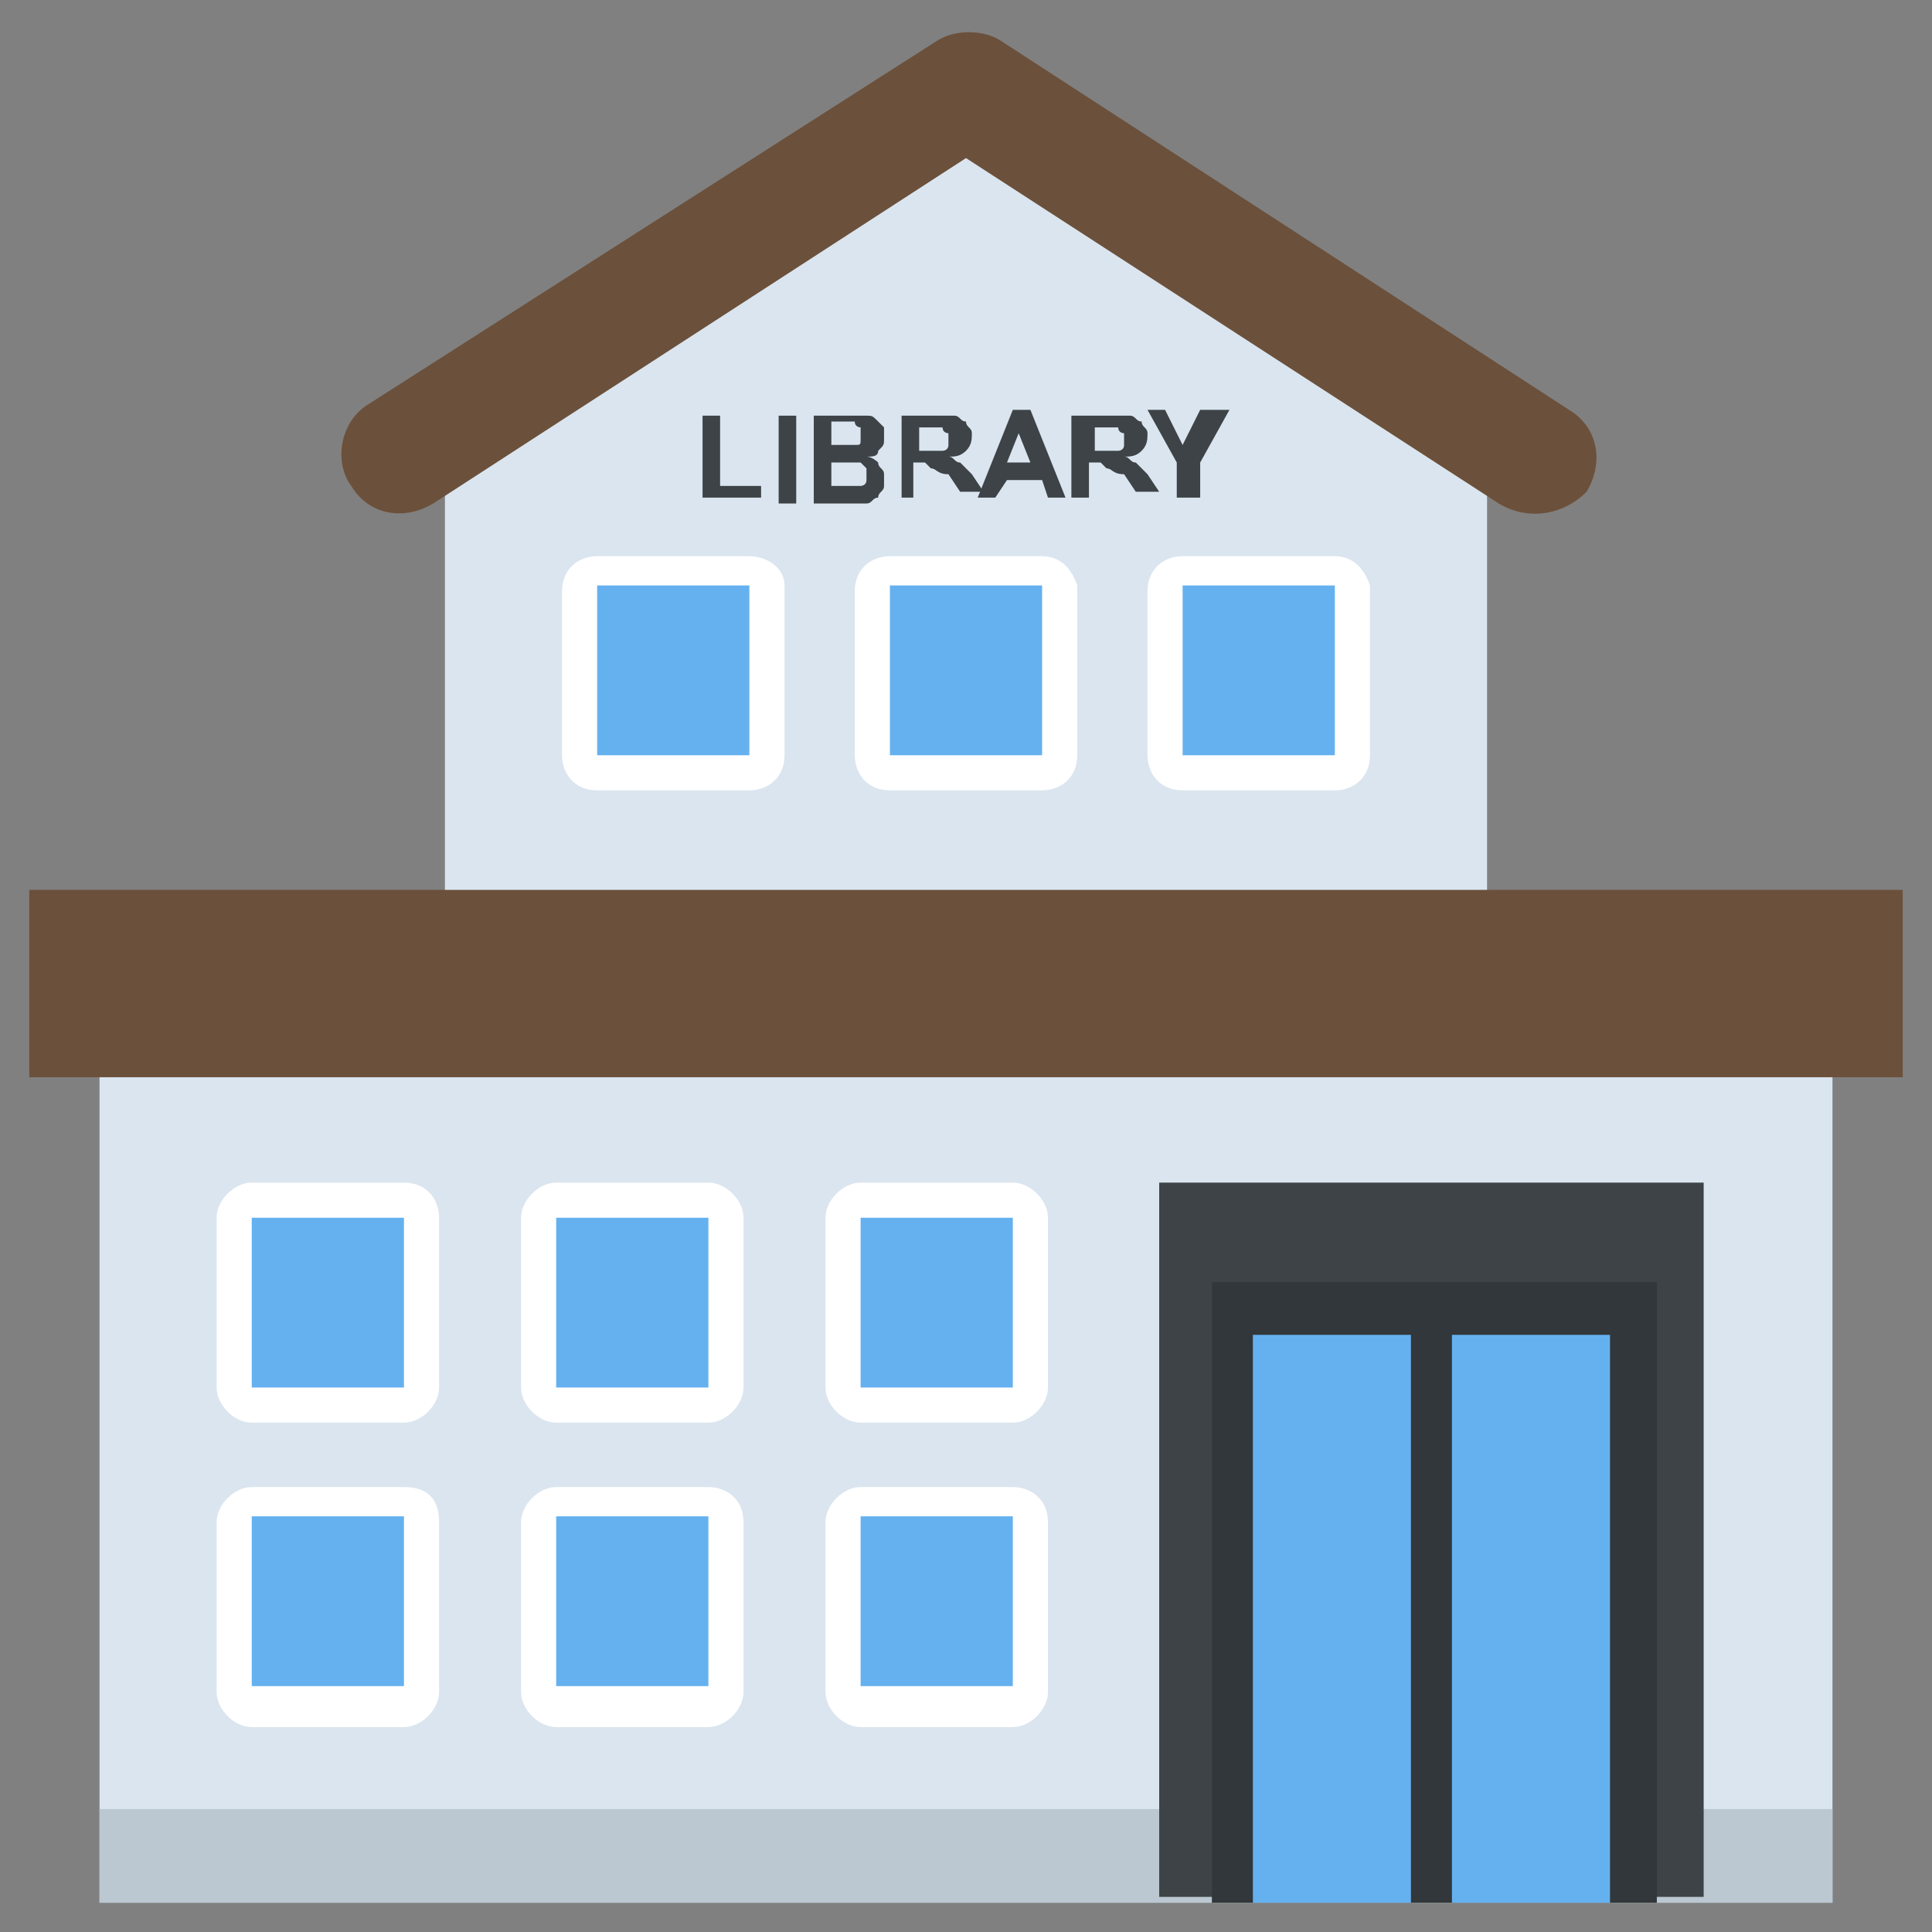 <?xml version="1.0" encoding="utf-8"?>
<!-- Generator: Adobe Illustrator 21.1.0, SVG Export Plug-In . SVG Version: 6.00 Build 0)  -->
<svg version="1.1" id="Layer_1" xmlns="http://www.w3.org/2000/svg" xmlns:xlink="http://www.w3.org/1999/xlink" x="0px" y="0px"
	 viewBox="0 0 33 33" style="enable-background:new 0 0 33 33;" xml:space="preserve">
<rect x="0" y="0" width="33" height="33" fill="#808080" stroke="none"/>
<style type="text/css">
	.st0{fill:#DAE5EF;}
	.st1{fill:#CBD6E0;}
	.st2{fill:#D03F3F;}
	.st3{fill:#BF3333;}
	.st4{fill:#E24B4B;}
	.st5{fill:#6D4135;}
	.st6{fill:#5B331D;}
	.st7{fill:#3E4347;}
	.st8{fill:#4E99D2;}
	.st9{fill:#65B1EF;}
	.st10{fill:#FFDC97;}
	.st11{fill:#FFCD7D;}
	.st12{fill:#FFE9AB;}
	.st13{fill:#31373A;}
	.st14{fill:#8CC63E;}
	.st15{fill:#FFD93B;}
	.st16{fill:#F4C534;}
	.st17{fill:#59A5E0;}
	.st18{fill:#DEE4E9;}
	.st19{fill:#D3D9DD;}
	.st20{fill:#FFFFFF;}
	.st21{fill:#2AB4CD;}
	.st22{fill:#1DA9BF;}
	.st23{fill:#E9EFF4;}
	.st24{fill:#7FB239;}
	.st25{fill:#719D34;}
	.st26{opacity:0.5;}
	.st27{fill:#BBC7D1;}
	.st28{fill:#E84D88;}
	.st29{fill:#D23F77;}
	.st30{fill:#633B2A;}
	.st31{fill:#E9B02C;}
	.st32{fill:#38C0DC;}
	.st33{fill:#45CBEA;}
	.st34{fill:#5A5F63;}
	.st35{fill:#E18823;}
	.st36{fill:#CF7519;}
	.st37{fill:#428DC3;}
	.st38{fill:#8D9BA3;}
	.st39{fill:#7B8B92;}
	.st40{fill:#ACB9C1;}
	.st41{fill:#846144;}
	.st42{fill:#7A5B44;}
	.st43{fill:#6B503B;}
	.st44{fill:#F29A2E;}
	.st45{fill:#728389;}
	.st46{fill:#FFD68D;}
	.st47{fill:#8F6D52;}
	.st48{fill:#84939A;}
	.st49{opacity:0.1;}
	.st50{fill:#89664C;}
	.st51{opacity:0.15;}
	.st52{fill:#DE9C25;}
	.st53{fill:#2AB4CD;stroke:#FFFFFF;stroke-width:0.5;stroke-linecap:round;stroke-linejoin:round;stroke-miterlimit:10;}
	.st54{fill:#FC97B2;}
	.st55{fill:#E88EA7;}
	.st56{opacity:0.2;}
	.st57{fill:#BB3166;}
	.st58{opacity:0.35;}
	.st59{opacity:0.6;}
	.st60{fill:#F9D087;}
	.st61{fill:#A5856D;}
	.st62{fill:#5C4533;}
	.st63{fill:#9A795F;}
	.st64{fill:#512A1B;}
	.st65{fill:#492418;}
	.st66{fill:#BE630E;}
	.st67{fill:none;}
	.st68{opacity:0.5;fill:#E18823;}
	.st69{opacity:0.1;fill:#FFFFFF;}
	.st70{fill:#FCCB7C;}
	.st71{opacity:0.15;fill:#FFFFFF;}
	.st72{opacity:0.2;fill:#FFFFFF;}
	.st73{opacity:0.5;fill:#CBD6E0;}
</style>
<g>
	<g>
		<g>
			<g>
				<g>
					<polygon class="st0" points="25.4,17.8 25.4,7.3 16.5,1.5 7.6,7.3 7.6,17.8 					"/>
				</g>
			</g>
			<g>
				<g>
					<path class="st43" d="M25.6,8.6l-9.1-5.9L7.4,8.6C6.9,8.9,6.3,8.8,6,8.3C5.7,7.9,5.8,7.2,6.3,6.9L16,0.7c0.3-0.2,0.8-0.2,1.1,0
						l9.7,6.3c0.5,0.3,0.6,0.9,0.3,1.4C26.7,8.8,26.1,8.9,25.6,8.6z"/>
				</g>
			</g>
		</g>
		<g>
			<g>
				<rect x="1.7" y="18" class="st0" width="29.6" height="14.5"/>
			</g>
		</g>
		<g>
			<g>
				<rect x="1.7" y="30.9" class="st27" width="29.6" height="1.6"/>
			</g>
		</g>
		<g>
			<g>
				<rect x="0.5" y="15.2" class="st43" width="32" height="3.2"/>
			</g>
		</g>
		<g>
			<g>
				<g>
					<g>
						<path class="st20" d="M12.8,9.5h-2.6c-0.3,0-0.6,0.2-0.6,0.6v2.8c0,0.3,0.2,0.6,0.6,0.6h2.6c0.3,0,0.6-0.2,0.6-0.6V10
							C13.4,9.7,13.1,9.5,12.8,9.5z"/>
					</g>
				</g>
				<g>
					<g>
						<polygon class="st9" points="10.2,12.9 10.2,10 12.8,10 12.8,12.9 12.8,12.9 						"/>
					</g>
				</g>
			</g>
			<g>
				<g>
					<g>
						<path class="st20" d="M17.8,9.5h-2.6c-0.3,0-0.6,0.2-0.6,0.6v2.8c0,0.3,0.2,0.6,0.6,0.6h2.6c0.3,0,0.6-0.2,0.6-0.6V10
							C18.3,9.7,18.1,9.5,17.8,9.5z"/>
					</g>
				</g>
				<g>
					<g>
						<polygon class="st9" points="15.2,12.9 15.2,10 17.8,10 17.8,12.9 17.8,12.9 						"/>
					</g>
				</g>
			</g>
			<g>
				<g>
					<g>
						<path class="st20" d="M22.8,9.5h-2.6c-0.3,0-0.6,0.2-0.6,0.6v2.8c0,0.3,0.2,0.6,0.6,0.6h2.6c0.3,0,0.6-0.2,0.6-0.6V10
							C23.3,9.7,23.1,9.5,22.8,9.5z"/>
					</g>
				</g>
				<g>
					<g>
						<polygon class="st9" points="20.2,12.9 20.2,10 22.8,10 22.8,12.9 22.8,12.9 						"/>
					</g>
				</g>
			</g>
		</g>
		<g>
			<g>
				<g>
					<g>
						<g>
							<g>
								<path class="st20" d="M6.9,20.2H4.3c-0.3,0-0.6,0.3-0.6,0.6v2.9c0,0.3,0.3,0.6,0.6,0.6h2.6c0.3,0,0.6-0.3,0.6-0.6v-2.9
									C7.5,20.5,7.3,20.2,6.9,20.2z"/>
							</g>
						</g>
						<g>
							<g>
								<polygon class="st9" points="4.3,23.7 4.3,20.8 6.9,20.8 6.9,23.7 6.9,23.7 								"/>
							</g>
						</g>
					</g>
				</g>
				<g>
					<g>
						<g>
							<g>
								<path class="st20" d="M12.1,20.2H9.5c-0.3,0-0.6,0.3-0.6,0.6v2.9c0,0.3,0.3,0.6,0.6,0.6h2.6c0.3,0,0.6-0.3,0.6-0.6v-2.9
									C12.7,20.5,12.4,20.2,12.1,20.2z"/>
							</g>
						</g>
						<g>
							<g>
								<polygon class="st9" points="9.5,23.7 9.5,20.8 12.1,20.8 12.1,23.7 12.1,23.7 								"/>
							</g>
						</g>
					</g>
				</g>
				<g>
					<g>
						<g>
							<g>
								<path class="st20" d="M17.3,20.2h-2.6c-0.3,0-0.6,0.3-0.6,0.6v2.9c0,0.3,0.3,0.6,0.6,0.6h2.6c0.3,0,0.6-0.3,0.6-0.6v-2.9
									C17.9,20.5,17.6,20.2,17.3,20.2z"/>
							</g>
						</g>
						<g>
							<g>
								<polygon class="st9" points="14.7,23.7 14.7,20.8 17.3,20.8 17.3,23.7 17.3,23.7 								"/>
							</g>
						</g>
					</g>
				</g>
			</g>
			<g>
				<g>
					<g>
						<g>
							<g>
								<path class="st20" d="M6.9,25.4H4.3c-0.3,0-0.6,0.3-0.6,0.6v2.9c0,0.3,0.3,0.6,0.6,0.6h2.6c0.3,0,0.6-0.3,0.6-0.6v-2.9
									C7.5,25.6,7.3,25.4,6.9,25.4z"/>
							</g>
						</g>
						<g>
							<g>
								<polygon class="st9" points="4.3,28.8 4.3,25.9 6.9,25.9 6.9,28.8 6.9,28.8 								"/>
							</g>
						</g>
					</g>
				</g>
				<g>
					<g>
						<g>
							<g>
								<path class="st20" d="M12.1,25.4H9.5c-0.3,0-0.6,0.3-0.6,0.6v2.9c0,0.3,0.3,0.6,0.6,0.6h2.6c0.3,0,0.6-0.3,0.6-0.6v-2.9
									C12.7,25.6,12.4,25.4,12.1,25.4z"/>
							</g>
						</g>
						<g>
							<g>
								<polygon class="st9" points="9.5,28.8 9.5,25.9 12.1,25.9 12.1,28.8 12.1,28.8 								"/>
							</g>
						</g>
					</g>
				</g>
				<g>
					<g>
						<g>
							<g>
								<path class="st20" d="M17.3,25.4h-2.6c-0.3,0-0.6,0.3-0.6,0.6v2.9c0,0.3,0.3,0.6,0.6,0.6h2.6c0.3,0,0.6-0.3,0.6-0.6v-2.9
									C17.9,25.6,17.6,25.4,17.3,25.4z"/>
							</g>
						</g>
						<g>
							<g>
								<polygon class="st9" points="14.7,28.8 14.7,25.9 17.3,25.9 17.3,28.8 17.3,28.8 								"/>
							</g>
						</g>
					</g>
				</g>
			</g>
		</g>
		<g>
			<g>
				<rect x="19.8" y="20.2" class="st7" width="9.3" height="12.2"/>
			</g>
		</g>
		<g>
			<g>
				<rect x="20.7" y="21.9" class="st13" width="7.6" height="10.6"/>
			</g>
		</g>
		<g>
			<g>
				<rect x="21.4" y="22.8" class="st9" width="2.7" height="9.7"/>
			</g>
			<g>
				<rect x="24.8" y="22.8" class="st9" width="2.7" height="9.7"/>
			</g>
		</g>
	</g>
	<g>
		<path class="st7" d="M12,8.5V7.1h0.3v1.2h0.7v0.2H12z"/>
		<path class="st7" d="M13.3,8.5V7.1h0.3v1.5H13.3z"/>
		<path class="st7" d="M13.9,7.1h0.6c0.1,0,0.2,0,0.3,0c0.1,0,0.1,0,0.2,0.1c0,0,0.1,0.1,0.1,0.1c0,0.1,0,0.1,0,0.2
			c0,0.1,0,0.1-0.1,0.2c0,0.1-0.1,0.1-0.2,0.1c0.1,0,0.2,0.1,0.2,0.1c0,0.1,0.1,0.1,0.1,0.2c0,0.1,0,0.1,0,0.2
			c0,0.1-0.1,0.1-0.1,0.2c-0.1,0-0.1,0.1-0.2,0.1c0,0-0.2,0-0.4,0h-0.5V7.1z M14.2,7.3v0.3h0.2c0.1,0,0.2,0,0.2,0
			c0.1,0,0.1,0,0.1-0.1c0,0,0-0.1,0-0.1c0,0,0-0.1,0-0.1c0,0-0.1,0-0.1-0.1c0,0-0.1,0-0.3,0H14.2z M14.2,7.9v0.4h0.3
			c0.1,0,0.2,0,0.2,0c0,0,0.1,0,0.1-0.1c0,0,0-0.1,0-0.1c0,0,0-0.1,0-0.1c0,0-0.1-0.1-0.1-0.1c0,0-0.1,0-0.3,0H14.2z"/>
		<path class="st7" d="M15.4,8.5V7.1H16c0.2,0,0.3,0,0.3,0c0.1,0,0.1,0.1,0.2,0.1c0,0.1,0.1,0.1,0.1,0.2c0,0.1,0,0.2-0.1,0.3
			c-0.1,0.1-0.2,0.1-0.3,0.1c0.1,0,0.1,0.1,0.2,0.1c0,0,0.1,0.1,0.2,0.2l0.2,0.3h-0.4l-0.2-0.3C16,8.1,16,8,15.9,8
			c0,0-0.1-0.1-0.1-0.1c0,0-0.1,0-0.1,0h-0.1v0.6H15.4z M15.6,7.7h0.2c0.1,0,0.2,0,0.3,0c0,0,0.1,0,0.1-0.1c0,0,0-0.1,0-0.1
			c0,0,0-0.1,0-0.1c0,0-0.1,0-0.1-0.1c0,0-0.1,0-0.2,0h-0.2V7.7z"/>
		<path class="st7" d="M18.2,8.5h-0.3l-0.1-0.3h-0.6L17,8.5h-0.3l0.6-1.5h0.3L18.2,8.5z M17.6,7.9l-0.2-0.5l-0.2,0.5H17.6z"/>
		<path class="st7" d="M18.3,8.5V7.1H19c0.2,0,0.3,0,0.3,0c0.1,0,0.1,0.1,0.2,0.1c0,0.1,0.1,0.1,0.1,0.2c0,0.1,0,0.2-0.1,0.3
			c-0.1,0.1-0.2,0.1-0.3,0.1c0.1,0,0.1,0.1,0.2,0.1c0,0,0.1,0.1,0.2,0.2l0.2,0.3h-0.4l-0.2-0.3C19,8.1,19,8,18.9,8
			c0,0-0.1-0.1-0.1-0.1c0,0-0.1,0-0.1,0h-0.1v0.6H18.3z M18.6,7.7h0.2c0.1,0,0.2,0,0.3,0c0,0,0.1,0,0.1-0.1c0,0,0-0.1,0-0.1
			c0,0,0-0.1,0-0.1c0,0-0.1,0-0.1-0.1c0,0-0.1,0-0.2,0h-0.2V7.7z"/>
		<path class="st7" d="M20.1,8.5V7.9l-0.5-0.9h0.3l0.3,0.6l0.3-0.6H21l-0.5,0.9v0.6H20.1z"/>
	</g>
</g>
</svg>
